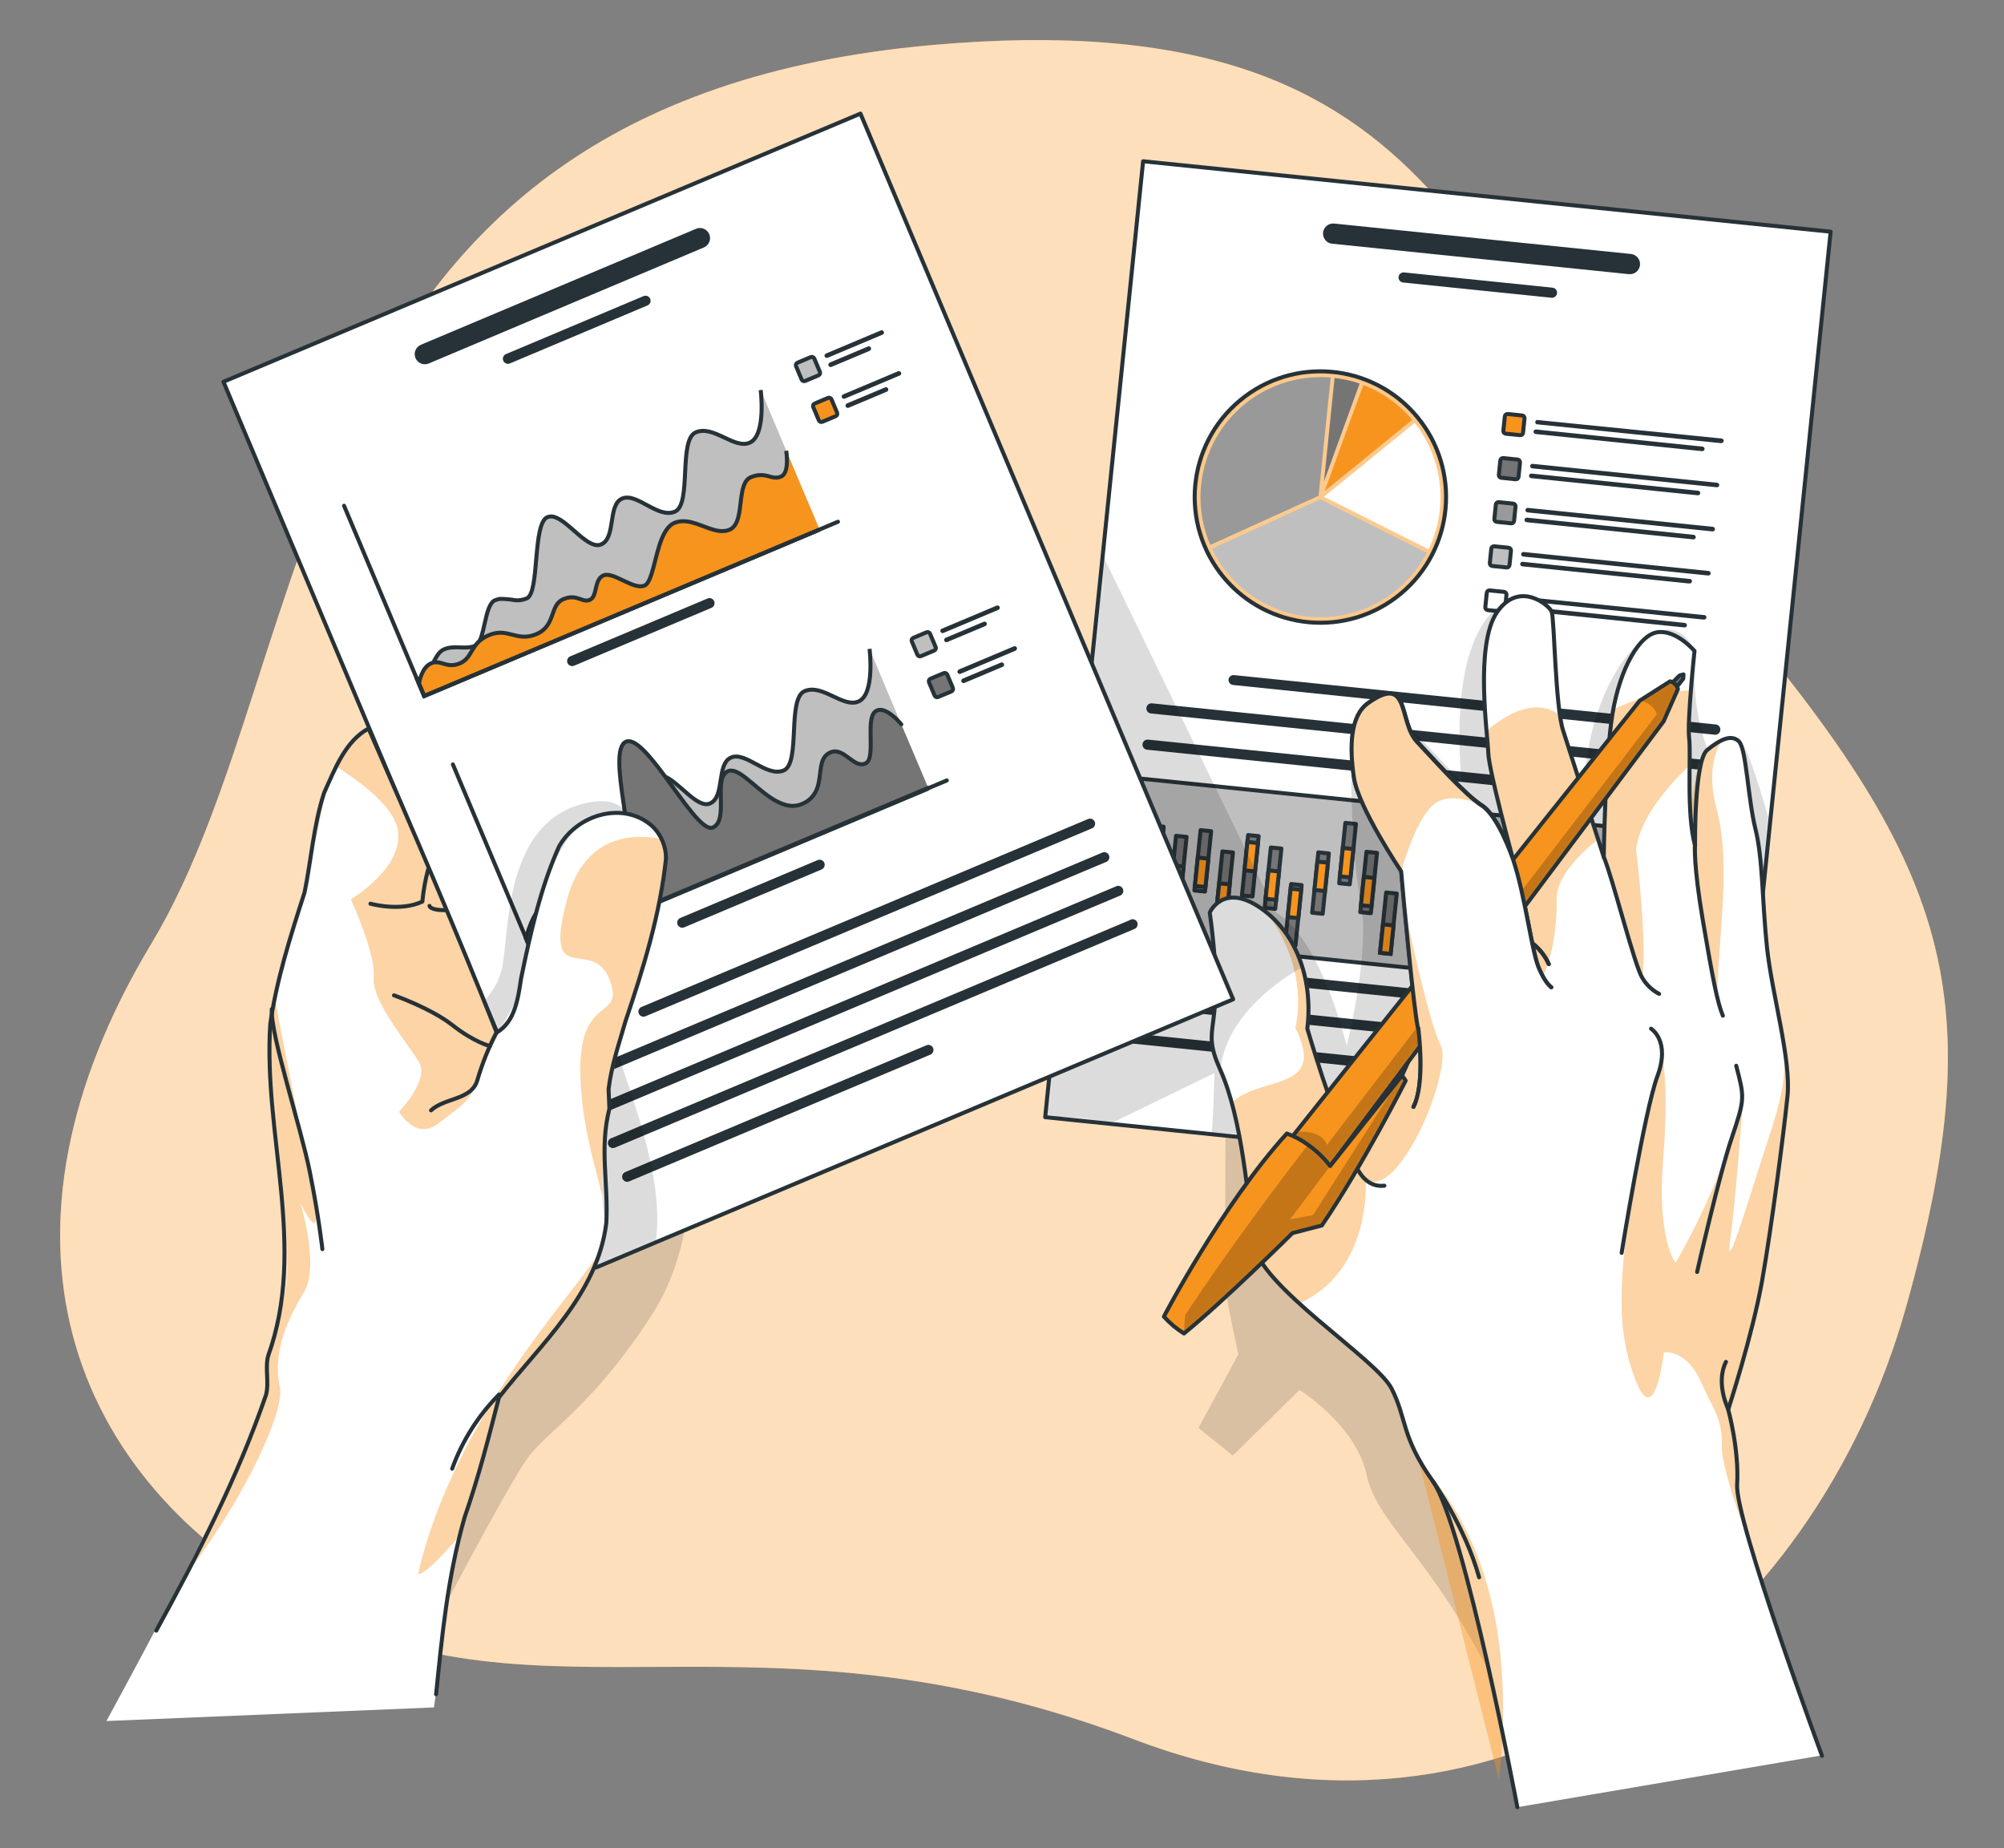 <svg width="500" height="461" viewBox="0 0 500 461" fill="none" xmlns="http://www.w3.org/2000/svg">
<rect x="0" y="0" width="500" height="461" fill="#808080" stroke="none"/>
<path d="M232.59 11.231C365.366 -0.547 365.634 74.332 425.469 144.147C485.304 213.961 498.121 245.603 475.56 326.082C452.998 406.562 376.984 469.641 282.938 433.898C188.892 398.156 135.021 432.474 75.7 400.704C16.379 368.935 -5.679 307.633 37.784 235.366C81.247 163.099 68.826 25.815 232.59 11.231Z" fill="#F7941E"/>
<path opacity="0.7" d="M232.59 11.231C365.366 -0.547 365.634 74.332 425.469 144.147C485.304 213.961 498.121 245.603 475.56 326.082C452.998 406.562 376.984 469.641 282.938 433.898C188.892 398.156 135.021 432.474 75.7 400.704C16.379 368.935 -5.679 307.633 37.784 235.366C81.247 163.099 68.826 25.815 232.59 11.231Z" fill="white"/>
<path opacity="0.2" d="M305.745 277.779C305.745 277.779 305.66 318.726 305.745 321.114C305.831 323.501 308.958 337.882 308.958 337.882L299.01 356.214L307.576 363.109L324.227 346.748C324.227 346.748 338.404 355.496 340.995 368.024C343.587 380.552 359.017 389.675 375.025 424.368C391.033 459.062 409.289 346.748 409.289 346.748L359.895 284.557L305.745 277.779Z" fill="black" fill-opacity="0.7"/>
<path d="M456.746 57.799L441.616 205.438L432.311 296.261L302.276 282.941L276.974 280.349L260.773 278.69L275.132 138.525L285.208 40.228L456.746 57.799Z" fill="white"/>
<mask id="mask0_365_2545" style="mask-type:luminance" maskUnits="userSpaceOnUse" x="260" y="40" width="197" height="257">
<path d="M456.746 57.799L441.616 205.438L432.311 296.261L302.276 282.941L276.974 280.349L260.773 278.69L275.132 138.525L285.208 40.228L456.746 57.799Z" fill="white"/>
</mask>
<g mask="url(#mask0_365_2545)">
<path d="M406.923 63.357L332.879 55.765C332.548 55.731 332.214 55.763 331.896 55.858C331.578 55.953 331.282 56.11 331.024 56.32C330.767 56.53 330.553 56.788 330.395 57.081C330.238 57.373 330.139 57.694 330.105 58.024C330.072 58.355 330.103 58.688 330.199 59.007C330.294 59.325 330.451 59.621 330.661 59.879C330.87 60.136 331.129 60.35 331.421 60.508C331.714 60.665 332.034 60.764 332.365 60.797L406.409 68.389C407.076 68.457 407.743 68.258 408.263 67.834C408.784 67.41 409.114 66.797 409.182 66.13C409.25 65.463 409.051 64.795 408.627 64.275C408.203 63.755 407.59 63.425 406.923 63.357Z" fill="#263238"/>
<path d="M387.349 71.762L350.332 67.961C349.998 67.928 349.663 68.029 349.402 68.242C349.142 68.454 348.976 68.761 348.94 69.096C348.924 69.261 348.941 69.428 348.989 69.587C349.037 69.746 349.116 69.894 349.222 70.022C349.327 70.15 349.457 70.256 349.603 70.335C349.75 70.413 349.91 70.461 350.075 70.477L387.092 74.278C387.427 74.311 387.761 74.211 388.022 73.998C388.283 73.785 388.449 73.478 388.484 73.144C388.502 72.978 388.486 72.811 388.439 72.651C388.391 72.492 388.312 72.343 388.206 72.215C388.101 72.086 387.97 71.98 387.823 71.902C387.676 71.825 387.515 71.777 387.349 71.762Z" fill="#263238"/>
<path d="M428.092 180.724L307.908 168.41C307.583 168.374 307.255 168.465 306.996 168.664C306.736 168.864 306.564 169.157 306.516 169.481C306.483 169.816 306.584 170.15 306.797 170.411C307.009 170.672 307.317 170.838 307.651 170.873L427.835 183.283C428 183.3 428.167 183.283 428.326 183.235C428.485 183.187 428.633 183.108 428.761 183.002C428.889 182.897 428.995 182.767 429.074 182.621C429.152 182.474 429.2 182.314 429.216 182.148C429.24 181.98 429.23 181.809 429.186 181.646C429.141 181.482 429.064 181.329 428.959 181.195C428.854 181.062 428.723 180.952 428.574 180.871C428.425 180.79 428.261 180.74 428.092 180.724Z" fill="#263238"/>
<path d="M427.204 189.772L287.414 175.456C287.249 175.438 287.082 175.454 286.924 175.501C286.765 175.548 286.617 175.626 286.488 175.73C286.36 175.835 286.254 175.964 286.175 176.11C286.097 176.256 286.048 176.416 286.032 176.581C285.996 176.906 286.087 177.233 286.286 177.493C286.486 177.753 286.779 177.925 287.103 177.973L426.85 192.289C427.015 192.306 427.182 192.29 427.341 192.242C427.501 192.195 427.649 192.116 427.777 192.011C427.906 191.906 428.013 191.777 428.092 191.631C428.171 191.485 428.22 191.324 428.237 191.159C428.254 190.994 428.238 190.827 428.19 190.668C428.143 190.509 428.064 190.361 427.959 190.232C427.854 190.103 427.725 189.996 427.579 189.917C427.433 189.839 427.272 189.789 427.107 189.772H427.204Z" fill="#263238"/>
<path d="M387.103 194.816L286.45 184.504C286.116 184.469 285.782 184.567 285.521 184.778C285.26 184.989 285.094 185.295 285.058 185.628C285.023 185.962 285.121 186.296 285.332 186.557C285.543 186.818 285.849 186.985 286.182 187.021L386.835 197.332C387.001 197.348 387.167 197.332 387.326 197.284C387.485 197.235 387.633 197.156 387.761 197.051C387.89 196.945 387.996 196.816 388.074 196.669C388.152 196.523 388.201 196.362 388.217 196.197C388.234 196.033 388.22 195.867 388.173 195.709C388.127 195.551 388.05 195.404 387.947 195.275C387.843 195.147 387.715 195.04 387.571 194.961C387.426 194.883 387.267 194.833 387.103 194.816Z" fill="#263238"/>
<path d="M284.907 194.262L280.819 234.164L421.702 248.599L425.79 208.696L284.907 194.262Z" fill="#BFBFBF" stroke="#263238" stroke-miterlimit="10"/>
<path d="M349.512 148.089C362.82 137.001 364.62 117.225 353.532 103.917C342.444 90.61 322.668 88.81 309.361 99.897C296.053 110.985 294.253 130.761 305.341 144.069C316.428 157.377 336.204 159.176 349.512 148.089Z" fill="#F7941E"/>
<mask id="mask1_365_2545" style="mask-type:luminance" maskUnits="userSpaceOnUse" x="298" y="92" width="63" height="64">
<path d="M349.512 148.089C362.82 137.001 364.62 117.225 353.532 103.917C342.444 90.61 322.668 88.81 309.361 99.897C296.053 110.985 294.253 130.761 305.341 144.069C316.428 157.377 336.204 159.176 349.512 148.089Z" fill="white"/>
</mask>
<g mask="url(#mask1_365_2545)">
<path opacity="0.5" d="M349.512 148.089C362.82 137.001 364.62 117.225 353.532 103.917C342.444 90.61 322.668 88.81 309.361 99.897C296.053 110.985 294.253 130.761 305.341 144.069C316.428 157.377 336.204 159.176 349.512 148.089Z" fill="white"/>
</g>
<path d="M349.512 148.089C362.82 137.001 364.62 117.225 353.532 103.917C342.444 90.61 322.668 88.81 309.361 99.897C296.053 110.985 294.253 130.761 305.341 144.069C316.428 157.377 336.204 159.176 349.512 148.089Z" stroke="#263238" stroke-miterlimit="10"/>
<path d="M330.341 123.92L356.425 137.037C358.859 131.983 359.826 126.347 359.217 120.771C358.607 115.194 356.445 109.901 352.977 105.492L330.341 123.92Z" fill="white"/>
<path d="M330.512 122.506L352.356 104.731C349.095 100.845 344.897 97.853 340.16 96.037L336.188 106.851L330.512 122.506Z" fill="#F7941E"/>
<path d="M332.975 94.281L330.341 120.108L339.228 95.683C337.201 94.992 335.104 94.522 332.975 94.281Z" fill="#757575"/>
<path d="M328.981 123.684L332.011 94.174C326.849 93.74 321.661 94.652 316.956 96.82C312.25 98.988 308.187 102.338 305.162 106.544C302.137 110.75 300.253 115.668 299.695 120.819C299.137 125.97 299.922 131.177 301.976 135.934L328.981 123.684Z" fill="#999999"/>
<path d="M326.39 153.816C332.345 154.422 338.345 153.231 343.618 150.397C348.891 147.563 353.195 143.216 355.975 137.915L329.431 124.562L302.372 136.855C304.582 141.507 307.952 145.511 312.159 148.482C316.366 151.452 321.267 153.289 326.39 153.816Z" fill="#BFBFBF"/>
<path d="M379.765 103.644L376.196 103.278C375.826 103.241 375.495 103.51 375.457 103.881L375.091 107.449C375.053 107.82 375.323 108.151 375.693 108.189L379.262 108.555C379.632 108.593 379.964 108.323 380.002 107.952L380.367 104.384C380.405 104.013 380.136 103.682 379.765 103.644Z" fill="#F7941E" stroke="#263238" stroke-miterlimit="10"/>
<path d="M429.484 110.556L383.377 105.834C383.268 105.784 383.178 105.702 383.119 105.598C383.061 105.494 383.036 105.375 383.049 105.256C383.062 105.138 383.112 105.026 383.192 104.938C383.272 104.849 383.378 104.788 383.494 104.763L429.602 109.4C429.741 109.427 429.865 109.506 429.949 109.62C430.033 109.734 430.072 109.875 430.057 110.016C430.042 110.157 429.975 110.287 429.869 110.381C429.763 110.475 429.626 110.526 429.484 110.524V110.556Z" fill="#263238"/>
<path d="M424.719 112.548L383.13 108.265C382.981 108.249 382.845 108.174 382.751 108.058C382.656 107.942 382.612 107.793 382.627 107.644C382.634 107.57 382.655 107.498 382.69 107.432C382.725 107.366 382.773 107.308 382.831 107.261C382.889 107.214 382.956 107.179 383.027 107.159C383.099 107.138 383.174 107.132 383.248 107.141L424.837 111.424C424.976 111.451 425.1 111.529 425.184 111.643C425.268 111.757 425.307 111.899 425.292 112.04C425.277 112.181 425.21 112.311 425.104 112.405C424.998 112.499 424.861 112.55 424.719 112.548Z" fill="#263238"/>
<path d="M378.639 114.64L375.071 114.275C374.7 114.237 374.369 114.507 374.331 114.877L373.966 118.446C373.928 118.816 374.197 119.147 374.568 119.185L378.136 119.551C378.507 119.589 378.838 119.319 378.876 118.949L379.242 115.38C379.28 115.01 379.01 114.678 378.639 114.64Z" fill="#757575" stroke="#263238" stroke-linecap="round" stroke-linejoin="round"/>
<path d="M428.36 121.553L382.231 116.831C382.092 116.804 381.968 116.725 381.884 116.611C381.8 116.497 381.761 116.356 381.776 116.215C381.791 116.074 381.858 115.944 381.964 115.85C382.07 115.756 382.207 115.705 382.349 115.707L428.445 120.429C428.595 120.445 428.733 120.519 428.829 120.635C428.925 120.751 428.971 120.9 428.959 121.05C428.943 121.195 428.872 121.328 428.76 121.422C428.649 121.515 428.505 121.562 428.36 121.553Z" fill="#263238"/>
<path d="M423.584 123.556L382.006 119.273C381.855 119.258 381.717 119.185 381.62 119.068C381.524 118.952 381.478 118.802 381.492 118.651C381.506 118.501 381.58 118.362 381.696 118.266C381.813 118.17 381.963 118.123 382.113 118.138L423.702 122.421C423.777 122.428 423.849 122.451 423.915 122.486C423.981 122.522 424.039 122.57 424.086 122.628C424.133 122.687 424.169 122.754 424.19 122.825C424.211 122.897 424.218 122.973 424.211 123.047C424.203 123.122 424.181 123.194 424.145 123.26C424.109 123.326 424.061 123.384 424.003 123.431C423.945 123.478 423.878 123.514 423.806 123.535C423.734 123.556 423.659 123.563 423.584 123.556Z" fill="#263238"/>
<path d="M377.524 125.637L373.956 125.271C373.585 125.233 373.254 125.503 373.216 125.873L372.85 129.442C372.812 129.813 373.082 130.144 373.453 130.182L377.021 130.547C377.392 130.585 377.723 130.316 377.761 129.945L378.126 126.377C378.164 126.006 377.895 125.675 377.524 125.637Z" fill="#999999" stroke="#263238" stroke-linecap="round" stroke-linejoin="round"/>
<path d="M427.204 132.561L381.16 127.828C381.081 127.827 381.004 127.809 380.932 127.776C380.86 127.744 380.796 127.696 380.744 127.637C380.692 127.578 380.652 127.509 380.628 127.434C380.604 127.359 380.596 127.28 380.604 127.201C380.612 127.123 380.637 127.047 380.676 126.979C380.715 126.91 380.768 126.851 380.831 126.804C380.895 126.757 380.967 126.724 381.044 126.707C381.121 126.69 381.201 126.689 381.278 126.704L427.375 131.426C427.449 131.434 427.522 131.456 427.588 131.492C427.653 131.527 427.712 131.576 427.759 131.634C427.806 131.692 427.841 131.759 427.863 131.831C427.884 131.902 427.891 131.978 427.884 132.052C427.876 132.127 427.853 132.199 427.818 132.265C427.782 132.331 427.734 132.389 427.676 132.436C427.617 132.484 427.551 132.519 427.479 132.54C427.407 132.562 427.332 132.569 427.257 132.561H427.204Z" fill="#263238"/>
<path d="M422.46 134.553L380.871 130.269C380.722 130.253 380.586 130.179 380.491 130.063C380.397 129.946 380.353 129.797 380.368 129.648C380.384 129.499 380.458 129.361 380.574 129.265C380.69 129.169 380.839 129.122 380.989 129.134L422.578 133.418C422.728 133.433 422.866 133.508 422.962 133.625C423.057 133.743 423.102 133.893 423.086 134.044C423.071 134.194 422.996 134.333 422.878 134.428C422.761 134.523 422.61 134.568 422.46 134.553Z" fill="#263238"/>
<path d="M376.387 136.643L372.819 136.277C372.448 136.239 372.117 136.509 372.079 136.879L371.713 140.448C371.675 140.818 371.945 141.15 372.315 141.188L375.884 141.553C376.254 141.591 376.586 141.321 376.624 140.951L376.989 137.382C377.027 137.012 376.758 136.681 376.387 136.643Z" fill="#BFBFBF" stroke="#263238" stroke-miterlimit="10"/>
<path d="M426.133 143.558L380.036 138.836C379.961 138.829 379.889 138.807 379.822 138.773C379.756 138.738 379.697 138.69 379.649 138.632C379.602 138.574 379.566 138.508 379.544 138.436C379.522 138.364 379.514 138.289 379.522 138.215C379.538 138.065 379.612 137.927 379.728 137.832C379.844 137.736 379.993 137.689 380.143 137.701L426.25 142.433C426.329 142.435 426.407 142.452 426.479 142.485C426.55 142.518 426.614 142.565 426.667 142.624C426.719 142.683 426.758 142.752 426.782 142.827C426.806 142.902 426.815 142.982 426.807 143.06C426.798 143.138 426.774 143.214 426.735 143.283C426.696 143.351 426.643 143.411 426.579 143.457C426.516 143.504 426.443 143.537 426.367 143.555C426.29 143.572 426.21 143.573 426.133 143.558Z" fill="#263238"/>
<path d="M421.335 145.549L379.746 141.266C379.607 141.239 379.484 141.161 379.399 141.047C379.315 140.933 379.277 140.791 379.291 140.65C379.306 140.509 379.373 140.379 379.479 140.285C379.585 140.191 379.723 140.14 379.864 140.142L421.453 144.425C421.541 144.406 421.632 144.409 421.719 144.432C421.806 144.455 421.886 144.499 421.952 144.559C422.019 144.619 422.07 144.694 422.102 144.778C422.134 144.862 422.146 144.953 422.136 145.042C422.126 145.131 422.095 145.217 422.046 145.292C421.996 145.367 421.93 145.429 421.852 145.474C421.774 145.518 421.686 145.543 421.596 145.547C421.506 145.551 421.417 145.533 421.335 145.496V145.549Z" fill="#263238"/>
<path d="M375.261 147.649L371.693 147.284C371.322 147.246 370.991 147.516 370.953 147.886L370.587 151.455C370.549 151.825 370.819 152.156 371.19 152.194L374.758 152.56C375.129 152.598 375.46 152.328 375.498 151.958L375.864 148.389C375.902 148.019 375.632 147.687 375.261 147.649Z" fill="white" stroke="#263238" stroke-linecap="round" stroke-linejoin="round"/>
<path d="M424.976 154.555L378.869 149.832C378.76 149.783 378.67 149.7 378.612 149.596C378.553 149.493 378.528 149.373 378.541 149.255C378.554 149.136 378.604 149.025 378.684 148.936C378.764 148.848 378.87 148.787 378.987 148.762L425.062 153.43C425.15 153.411 425.241 153.414 425.328 153.437C425.415 153.46 425.495 153.504 425.561 153.564C425.628 153.624 425.679 153.7 425.711 153.784C425.743 153.868 425.755 153.958 425.745 154.047C425.735 154.137 425.704 154.222 425.655 154.297C425.605 154.372 425.539 154.435 425.461 154.479C425.382 154.523 425.295 154.548 425.205 154.552C425.115 154.556 425.026 154.539 424.944 154.501L424.976 154.555Z" fill="#263238"/>
<path d="M420.211 156.514L378.622 152.231C378.544 152.23 378.466 152.212 378.394 152.18C378.323 152.147 378.259 152.099 378.206 152.04C378.154 151.981 378.115 151.912 378.09 151.837C378.066 151.762 378.058 151.683 378.066 151.605C378.075 151.526 378.099 151.45 378.138 151.382C378.177 151.314 378.23 151.254 378.294 151.207C378.357 151.16 378.429 151.127 378.506 151.11C378.583 151.093 378.663 151.092 378.74 151.107L420.318 155.39C420.398 155.39 420.476 155.406 420.549 155.438C420.621 155.469 420.687 155.516 420.74 155.575C420.793 155.633 420.834 155.702 420.859 155.778C420.884 155.853 420.893 155.932 420.886 156.011C420.878 156.09 420.854 156.167 420.816 156.236C420.777 156.305 420.724 156.365 420.66 156.412C420.597 156.46 420.524 156.493 420.447 156.511C420.369 156.528 420.289 156.53 420.211 156.514Z" fill="#263238"/>
<path d="M404.461 235.146L407.092 235.415L408.634 220.364L406.003 220.094L404.461 235.146Z" fill="#757575" stroke="#263238" stroke-linecap="round" stroke-linejoin="round"/>
<path d="M404.7 232.869L407.331 233.139L408.057 226.055L405.426 225.786L404.7 232.869Z" fill="#F7941E" stroke="#263238" stroke-miterlimit="10"/>
<path d="M410.786 231.947L413.417 232.217L414.959 217.166L412.328 216.896L410.786 231.947Z" fill="#757575" stroke="#263238" stroke-linecap="round" stroke-linejoin="round"/>
<path d="M411.908 220.873L411.182 227.956L413.813 228.226L414.539 221.142L411.908 220.873Z" fill="#F7941E" stroke="#263238" stroke-miterlimit="10"/>
<path d="M416.408 235.428L419.039 235.698L420.581 220.647L417.95 220.377L416.408 235.428Z" fill="#757575" stroke="#263238" stroke-linecap="round" stroke-linejoin="round"/>
<path d="M416.987 229.78L419.618 230.05L420.344 222.966L417.713 222.696L416.987 229.78Z" fill="#F7941E" stroke="#263238" stroke-miterlimit="10"/>
<path d="M398.841 231.567L401.472 231.836L403.015 216.785L400.383 216.516L398.841 231.567Z" fill="#757575" stroke="#263238" stroke-linecap="round" stroke-linejoin="round"/>
<path d="M399.081 229.28L401.712 229.549L402.438 222.466L399.807 222.196L399.081 229.28Z" fill="#F7941E" stroke="#263238" stroke-miterlimit="10"/>
<path d="M392.465 235.396L395.096 235.666L396.638 220.614L394.007 220.345L392.465 235.396Z" fill="#757575" stroke="#263238" stroke-linecap="round" stroke-linejoin="round"/>
<path d="M392.633 233.707L395.264 233.977L395.99 226.893L393.359 226.624L392.633 233.707Z" fill="#F7941E" stroke="#263238" stroke-miterlimit="10"/>
<path d="M386.945 230.903L389.576 231.173L391.118 216.121L388.487 215.852L386.945 230.903Z" fill="#757575" stroke="#263238" stroke-linecap="round" stroke-linejoin="round"/>
<path d="M386.993 230.357L389.624 230.626L390.35 223.543L387.719 223.273L386.993 230.357Z" fill="#F7941E" stroke="#263238" stroke-miterlimit="10"/>
<path d="M380.199 238.17L382.83 238.439L384.372 223.388L381.741 223.119L380.199 238.17Z" fill="#757575" stroke="#263238" stroke-linecap="round" stroke-linejoin="round"/>
<path d="M380.245 237.612L382.876 237.881L383.602 230.798L380.971 230.528L380.245 237.612Z" fill="#F7941E" stroke="#263238" stroke-miterlimit="10"/>
<path d="M375.247 228.074L377.878 228.344L379.42 213.293L376.789 213.023L375.247 228.074Z" fill="#757575" stroke="#263238" stroke-linecap="round" stroke-linejoin="round"/>
<path d="M375.486 225.81L378.117 226.08L378.843 218.996L376.212 218.726L375.486 225.81Z" fill="#F7941E" stroke="#263238" stroke-miterlimit="10"/>
<path d="M369.4 226.606L372.031 226.875L373.574 211.824L370.943 211.554L369.4 226.606Z" fill="#757575" stroke="#263238" stroke-linecap="round" stroke-linejoin="round"/>
<path d="M370.002 220.915L372.633 221.184L373.359 214.1L370.728 213.831L370.002 220.915Z" fill="#F7941E" stroke="#263238" stroke-miterlimit="10"/>
<path d="M362.523 235.428L365.154 235.698L366.696 220.646L364.065 220.377L362.523 235.428Z" fill="#757575" stroke="#263238" stroke-linecap="round" stroke-linejoin="round"/>
<path d="M363.164 229.193L365.795 229.463L366.521 222.379L363.89 222.11L363.164 229.193Z" fill="#F7941E" stroke="#263238" stroke-miterlimit="10"/>
<path d="M357.274 228.205L359.905 228.475L361.447 213.423L358.816 213.154L357.274 228.205Z" fill="#757575" stroke="#263238" stroke-linecap="round" stroke-linejoin="round"/>
<path d="M357.563 225.374L360.194 225.644L360.919 218.56L358.288 218.291L357.563 225.374Z" fill="#F7941E" stroke="#263238" stroke-miterlimit="10"/>
<path d="M350.93 231.544L353.561 231.814L355.103 216.763L352.472 216.493L350.93 231.544Z" fill="#757575" stroke="#263238" stroke-linecap="round" stroke-linejoin="round"/>
<path d="M351.18 229.259L353.811 229.528L354.536 222.444L351.905 222.175L351.18 229.259Z" fill="#F7941E" stroke="#263238" stroke-miterlimit="10"/>
<path d="M344.315 237.69L346.946 237.96L348.488 222.909L345.857 222.639L344.315 237.69Z" fill="#757575" stroke="#263238" stroke-linecap="round" stroke-linejoin="round"/>
<path d="M344.335 237.678L346.966 237.948L347.692 230.864L345.061 230.594L344.335 237.678Z" fill="#F7941E" stroke="#263238" stroke-miterlimit="10"/>
<path d="M339.39 227.542L342.021 227.812L343.564 212.76L340.933 212.491L339.39 227.542Z" fill="#757575" stroke="#263238" stroke-linecap="round" stroke-linejoin="round"/>
<path d="M339.549 225.831L342.18 226.101L342.906 219.017L340.275 218.747L339.549 225.831Z" fill="#F7941E" stroke="#263238" stroke-miterlimit="10"/>
<path d="M334.13 220.33L336.761 220.599L338.303 205.548L335.672 205.279L334.13 220.33Z" fill="#757575" stroke="#263238" stroke-linecap="round" stroke-linejoin="round"/>
<path d="M334.309 218.62L336.94 218.889L337.666 211.806L335.035 211.536L334.309 218.62Z" fill="#F7941E" stroke="#263238" stroke-miterlimit="10"/>
<path d="M327.382 227.683L330.013 227.952L331.555 212.901L328.924 212.631L327.382 227.683Z" fill="#757575" stroke="#263238" stroke-linecap="round" stroke-linejoin="round"/>
<path d="M327.962 222.013L330.593 222.282L331.319 215.199L328.688 214.929L327.962 222.013Z" fill="#F7941E" stroke="#263238" stroke-miterlimit="10"/>
<path d="M320.592 235.58L323.223 235.85L324.765 220.799L322.134 220.529L320.592 235.58Z" fill="#757575" stroke="#263238" stroke-linecap="round" stroke-linejoin="round"/>
<path d="M321.293 228.769L323.924 229.038L324.65 221.955L322.019 221.685L321.293 228.769Z" fill="#F7941E" stroke="#263238" stroke-miterlimit="10"/>
<path d="M315.536 226.465L318.167 226.734L319.709 211.683L317.078 211.413L315.536 226.465Z" fill="#757575" stroke="#263238" stroke-linecap="round" stroke-linejoin="round"/>
<path d="M315.764 224.211L318.396 224.48L319.121 217.397L316.49 217.127L315.764 224.211Z" fill="#F7941E" stroke="#263238" stroke-miterlimit="10"/>
<path d="M309.867 223.365L312.498 223.634L314.04 208.583L311.409 208.313L309.867 223.365Z" fill="#757575" stroke="#263238" stroke-linecap="round" stroke-linejoin="round"/>
<path d="M310.508 217.118L313.139 217.388L313.864 210.304L311.233 210.035L310.508 217.118Z" fill="#F7941E" stroke="#263238" stroke-miterlimit="10"/>
<path d="M303.451 227.444L306.082 227.713L307.624 212.662L304.993 212.393L303.451 227.444Z" fill="#757575" stroke="#263238" stroke-linecap="round" stroke-linejoin="round"/>
<path d="M303.46 227.43L306.091 227.7L306.817 220.616L304.186 220.347L303.46 227.43Z" fill="#F7941E" stroke="#263238" stroke-miterlimit="10"/>
<path d="M298.011 222.135L300.642 222.404L302.184 207.353L299.553 207.083L298.011 222.135Z" fill="#757575" stroke="#263238" stroke-linecap="round" stroke-linejoin="round"/>
<path d="M298.129 221.013L300.76 221.282L301.486 214.199L298.855 213.929L298.129 221.013Z" fill="#F7941E" stroke="#263238" stroke-miterlimit="10"/>
<path d="M291.881 223.56L294.512 223.83L296.054 208.778L293.423 208.509L291.881 223.56Z" fill="#757575" stroke="#263238" stroke-linecap="round" stroke-linejoin="round"/>
<path d="M291.94 222.992L294.571 223.262L295.296 216.178L292.665 215.909L291.94 222.992Z" fill="#F7941E" stroke="#263238" stroke-miterlimit="10"/>
<path d="M286.153 221.015L288.784 221.284L290.326 206.233L287.695 205.963L286.153 221.015Z" fill="#757575" stroke="#263238" stroke-linecap="round" stroke-linejoin="round"/>
<path d="M286.913 213.648L289.544 213.918L290.27 206.834L287.639 206.565L286.913 213.648Z" fill="#F7941E" stroke="#263238" stroke-miterlimit="10"/>
<path d="M420.618 253.612L300.445 241.288C300.11 241.255 299.776 241.356 299.515 241.568C299.254 241.781 299.088 242.088 299.053 242.423C299.035 242.587 299.05 242.754 299.097 242.913C299.144 243.071 299.223 243.219 299.327 243.348C299.432 243.476 299.561 243.583 299.707 243.661C299.853 243.739 300.013 243.788 300.177 243.804L420.361 256.096C420.696 256.129 421.031 256.029 421.291 255.816C421.552 255.603 421.718 255.296 421.753 254.961C421.777 254.633 421.672 254.308 421.46 254.056C421.248 253.804 420.946 253.645 420.618 253.612Z" fill="#263238"/>
<path d="M419.708 262.66L279.95 248.333C279.616 248.3 279.281 248.401 279.02 248.614C278.76 248.826 278.594 249.134 278.558 249.468C278.541 249.634 278.556 249.801 278.604 249.961C278.651 250.12 278.73 250.268 278.836 250.397C278.942 250.526 279.072 250.632 279.219 250.71C279.366 250.787 279.528 250.835 279.693 250.85L419.44 265.177C419.773 265.207 420.105 265.104 420.363 264.892C420.622 264.68 420.786 264.374 420.822 264.042C420.839 263.878 420.825 263.712 420.778 263.554C420.732 263.396 420.655 263.248 420.552 263.12C420.448 262.991 420.32 262.885 420.176 262.806C420.031 262.727 419.872 262.678 419.708 262.66Z" fill="#263238"/>
<path d="M360.066 265.733L279.019 257.424C278.684 257.391 278.349 257.492 278.089 257.705C277.828 257.917 277.662 258.224 277.627 258.559C277.61 258.724 277.627 258.891 277.675 259.05C277.723 259.209 277.802 259.357 277.908 259.485C278.013 259.613 278.143 259.72 278.289 259.798C278.436 259.876 278.596 259.924 278.762 259.94L359.809 268.25C359.974 268.267 360.141 268.251 360.3 268.203C360.459 268.155 360.607 268.077 360.736 267.972C360.865 267.867 360.972 267.738 361.05 267.592C361.129 267.445 361.179 267.285 361.195 267.12C361.212 266.955 361.196 266.788 361.149 266.629C361.101 266.47 361.023 266.321 360.918 266.193C360.813 266.064 360.684 265.957 360.537 265.878C360.391 265.799 360.231 265.75 360.066 265.733Z" fill="#263238"/>
<path opacity="0.2" d="M433.874 184.879C429.73 184.547 428.296 191.154 428.296 191.154C428.296 191.154 421.742 182.587 422.781 162.371C422.781 162.371 419.569 153.419 411.003 158.827C402.436 164.234 393.538 183.283 395.658 204.056L379.018 148.708C373.258 149.929 361.554 157.67 364.638 195.051L346.435 175.777C346.435 175.777 341.509 174.192 338.725 178.551C335.941 182.909 337.269 214.122 339.571 225.793C341.873 237.465 336.005 260.915 336.005 260.915C336.005 260.915 329.731 234.359 318.38 227.635L275.153 138.525L260.773 278.689L276.974 280.349L302.993 267.682C302.843 273.539 302.704 278.925 302.276 282.94L432.311 296.261L441.616 205.438C438.457 194.12 435.438 184.997 433.874 184.879Z" fill="black" fill-opacity="0.7"/>
</g>
<path d="M456.746 57.799L441.616 205.438L432.311 296.261L302.276 282.941L276.974 280.349L260.773 278.69L275.132 138.525L285.208 40.228L456.746 57.799Z" stroke="#263238" stroke-linecap="round" stroke-linejoin="round"/>
<path d="M454.605 437.882L378.579 450.817C378.579 450.817 365.345 380.52 357.453 369.438C349.561 358.355 351.028 353.804 347.174 346.341C344.861 341.833 333.254 333.428 324.163 325.129C323.37 324.412 322.599 323.694 321.86 322.988C321.539 322.698 321.239 322.388 320.94 322.099C319.73 320.9 318.605 319.732 317.609 318.587C317.245 318.18 316.888 317.773 316.539 317.366C314.851 315.486 313.594 313.261 312.855 310.845C312.823 310.737 312.801 310.626 312.791 310.513C312.76 310.383 312.739 310.25 312.727 310.117C312.523 308.457 312.309 306.562 312.095 304.506C312.095 304.099 312.009 303.671 311.956 303.242L311.892 302.728C311.71 301.015 311.506 299.195 311.271 297.321C311.035 295.447 310.778 293.327 310.478 291.282C310.382 290.575 310.285 289.868 310.168 289.14C310.05 288.348 309.921 287.556 309.793 286.753L309.418 284.686C309.418 284.568 309.365 284.461 309.354 284.365L308.904 281.988C308.875 281.901 308.857 281.811 308.851 281.72C308.701 281.024 308.561 280.339 308.401 279.643C308.069 278.09 307.694 276.569 307.33 275.092C306.593 272.311 305.644 269.59 304.492 266.954C299.01 254.715 306.141 259.137 301.848 227.646C301.848 227.646 305.006 220.343 314.012 226.179C314.708 226.633 315.379 227.122 316.025 227.646C317.85 229.122 319.461 230.844 320.811 232.764C322.642 235.378 324.038 238.271 324.944 241.33C326.416 246.293 326.832 251.509 326.165 256.642C326.165 256.642 332.932 279.835 336.498 285.114C340.064 290.393 354.808 260.069 353.855 256.535C353.521 254.95 353.267 253.349 353.095 251.738C353.031 251.213 352.967 250.667 352.892 250.068C352.817 249.468 352.752 248.868 352.688 248.237C352.688 247.937 352.613 247.616 352.57 247.305C352.57 247.177 352.57 247.048 352.57 246.93C352.442 245.72 352.292 244.435 352.153 243.108C352.153 242.733 352.078 242.38 352.035 242.037C351.971 241.405 351.906 240.752 351.842 240.11C351.836 240.003 351.836 239.895 351.842 239.788C351.842 239.424 351.757 239.049 351.724 238.718C351.639 237.968 351.564 237.208 351.489 236.447C351.414 235.687 351.36 235.141 351.296 234.488C351.168 233.257 351.05 232.025 350.932 230.837C350.846 229.948 350.761 229.07 350.686 228.213C350.686 228.02 350.686 227.828 350.632 227.646C350.182 222.934 349.829 219.079 349.701 217.409C349.701 217.409 338.993 201.54 337.922 194.066C336.851 186.592 336.916 178.722 341.402 175.52C352.024 167.961 348.898 180.146 353.673 185.157C358.449 190.169 365.719 198.467 369.853 201.048C373.665 203.468 377.07 212.826 377.552 214.24C377.005 212.184 371.555 191.967 371.437 187.899C371.298 183.615 368.022 160.958 373.579 152.831C379.136 144.703 386.546 151.01 387.231 152.616C387.917 154.223 388.12 176.174 390.08 182.277C392.039 188.38 400.241 213.833 400.241 213.833C400.241 213.833 400.584 189.076 402.383 177.994C404.182 166.911 409.043 158.249 413.754 157.756C418.466 157.264 422.824 162.457 422.824 162.457C422.824 162.457 420.961 180.125 421.496 184.204C422.032 188.284 420.725 203.018 422.963 210.974C422.963 210.974 422.706 189.869 425.983 187.17C429.259 184.472 432.075 183.176 433.917 185.029C435.759 186.881 436.155 199.345 438.029 206.862C439.903 214.379 439.667 224.594 440.899 236.319C442.13 248.044 446.981 264.32 446.017 273.625C445.053 282.93 442.087 306.005 439.699 319.55C437.312 333.096 431.219 351.674 431.219 351.674C431.219 351.674 433.992 361.578 433.457 370.412C432.921 379.246 454.605 437.882 454.605 437.882Z" fill="white"/>
<path opacity="0.4" d="M389.983 182.213C391.44 186.732 396.312 201.851 398.732 209.4C398.732 209.4 388.11 217.206 388.367 224.466C388.624 231.726 386.429 246.384 381.653 245.956C376.877 245.528 377.37 215.064 375.753 209.935C376.727 212.141 377.348 213.929 377.477 214.283C377.123 212.966 371.448 191.989 371.331 187.834C371.331 186.86 371.106 184.911 370.881 182.395C370.881 182.395 381.449 172.276 389.202 178.465C389.377 179.731 389.638 180.983 389.983 182.213Z" fill="#F7941E"/>
<path opacity="0.4" d="M421.561 190.908C416.614 195.598 409.15 203.885 408.208 211.884C408.208 211.884 410.96 234.22 409.782 244.007L400.145 213.801C400.145 213.801 400.488 189.044 402.287 177.962C402.287 177.662 402.394 177.352 402.447 177.052C408.462 173.991 415.101 172.353 421.85 172.265C421.436 176.202 421.296 180.163 421.432 184.119C421.594 186.378 421.637 188.644 421.561 190.908Z" fill="#F7941E"/>
<path opacity="0.4" d="M425.94 187.053C425.822 187.128 425.533 187.363 425.115 187.716C425.364 187.235 425.643 186.77 425.951 186.324L425.94 187.053Z" fill="#F7941E"/>
<path opacity="0.4" d="M428.456 248.804C428.456 248.804 422.096 224.947 422.032 205.738C421.978 198.628 422.803 192.149 425.105 187.77C425.353 187.288 425.632 186.824 425.94 186.378V187.063C427.092 186.07 428.365 185.228 429.731 184.558C427.942 187.342 425.886 192.792 428.264 201.69C432.001 215.514 428.745 232.464 428.456 248.804Z" fill="#F7941E"/>
<path opacity="0.4" d="M340.728 294.269C340.728 294.269 342.43 317.002 324.163 325.14C323.37 324.422 322.599 323.705 321.861 322.998C321.539 322.709 321.239 322.399 320.94 322.11C319.73 320.91 318.605 319.743 317.61 318.597C317.235 318.18 316.903 317.773 316.539 317.377C314.851 315.497 313.594 313.272 312.855 310.856C312.823 310.748 312.801 310.636 312.791 310.524C312.76 310.393 312.739 310.261 312.727 310.128C312.523 308.468 312.309 306.573 312.095 304.517C312.095 304.11 312.009 303.682 311.956 303.253L311.892 302.739C311.71 301.026 311.506 299.206 311.271 297.332C311.035 295.458 310.778 293.338 310.478 291.293C310.371 290.586 310.275 289.868 310.168 289.151C310.05 288.359 309.921 287.566 309.793 286.763L309.418 284.686C309.418 284.568 309.365 284.461 309.354 284.365L308.904 281.988C308.875 281.901 308.857 281.811 308.851 281.72C308.701 281.024 308.561 280.339 308.401 279.643C308.058 278.101 307.683 276.58 307.33 275.092C314.558 268.142 331.241 272.5 323.167 256.385C323.167 256.385 327.236 242.594 316.025 227.646C323.692 233.824 327.621 244.692 326.165 256.557C326.165 256.557 332.932 279.75 336.498 285.029C340.064 290.307 354.808 259.983 353.855 256.45C353.521 254.864 353.267 253.263 353.095 251.653C353.031 251.128 352.967 250.582 352.892 249.982C352.817 249.382 352.752 248.783 352.688 248.151C352.688 247.851 352.613 247.53 352.57 247.219C352.57 247.091 352.57 246.962 352.57 246.845C352.442 245.624 352.303 244.35 352.153 243.022C352.153 242.647 352.078 242.294 352.035 241.951C351.971 241.32 351.906 240.666 351.842 240.024C351.836 239.917 351.836 239.81 351.842 239.703C351.842 239.339 351.757 238.964 351.724 238.632C351.639 237.882 351.564 237.122 351.489 236.362C351.414 235.602 351.36 235.055 351.296 234.402C351.168 233.171 351.05 231.94 350.932 230.751C350.846 229.862 350.771 228.973 350.686 228.128C350.686 227.935 350.686 227.742 350.632 227.56C350.921 228.963 356.35 254.811 359.455 260.829C362.571 266.997 349.037 299.623 340.728 294.269Z" fill="#F7941E"/>
<path opacity="0.4" d="M439.657 319.401C437.269 332.957 431.176 351.524 431.176 351.524C431.176 351.524 433.949 361.429 433.414 370.262C433.264 372.64 434.742 378.647 436.947 386.142C436.305 384.493 429.452 366.804 429.591 360.636C429.73 354.158 427.889 352.37 424.237 344.414C420.586 336.458 415.125 337.336 415.125 337.336C415.125 337.336 412.984 357.178 408.015 344.136C403.047 331.093 402.072 315.921 414.633 263.238C414.633 263.238 416.528 269.845 414.943 289.472C413.358 309.1 418.048 315.043 418.048 315.043C425.098 302.757 430.699 289.695 434.742 276.12C434.742 276.12 433.114 299.024 431.669 309.453C430.223 319.882 436.819 297.364 441.423 283.455C445.706 270.402 445.91 265.433 444.261 256.139C445.482 262.682 446.402 268.988 445.931 273.496C445.01 282.759 442.044 305.855 439.657 319.401Z" fill="#F7941E"/>
<path opacity="0.4" d="M353.748 363.559C357.453 369.449 366.523 377.233 371.951 398.766C377.38 420.3 373.954 443.868 373.954 443.868L353.748 363.559Z" fill="#F7941E"/>
<path opacity="0.2" d="M324.955 241.287C324.955 241.287 305.992 250.924 304.492 266.986C299.01 254.747 306.141 259.169 301.848 227.678C301.848 227.678 305.006 220.375 314.012 226.211C314.708 226.665 315.379 227.155 316.025 227.678C317.85 229.154 319.461 230.876 320.811 232.796L324.955 241.287Z" fill="black" fill-opacity="0.7"/>
<path d="M378.579 450.817C378.579 450.817 365.345 380.52 357.453 369.438C349.561 358.355 351.028 353.804 347.174 346.341C343.319 338.878 314.054 320.718 312.759 310.106C311.463 299.495 309.975 279.193 304.492 266.943C299.01 254.693 306.141 259.126 301.837 227.635C301.837 227.635 305.049 220.332 314.012 226.168C322.974 232.004 327.75 243.675 326.176 256.599C326.176 256.599 332.943 279.771 336.519 285.061C340.096 290.35 354.808 260.015 353.855 256.471C352.902 252.927 350.075 222.784 349.636 217.281C349.636 217.281 338.929 201.401 337.858 193.927C336.787 186.453 336.851 178.583 341.338 175.392C351.96 167.832 348.833 180.018 353.609 185.029C358.385 190.04 365.655 198.328 369.778 200.919C373.9 203.51 377.498 214.336 377.498 214.336C377.498 214.336 371.448 192.128 371.33 187.834C371.212 183.54 367.914 160.894 373.472 152.777C379.029 144.661 386.45 150.946 387.135 152.552C387.82 154.158 388.024 176.109 389.994 182.213L400.134 213.768C400.134 213.768 400.487 189.012 402.34 177.93C404.192 166.847 409 158.184 413.712 157.692C418.423 157.199 422.781 162.393 422.781 162.393C422.781 162.393 420.918 180.06 421.443 184.14C421.967 188.22 420.682 202.943 422.92 210.909C422.92 210.909 422.663 189.804 425.94 187.106C429.216 184.408 432.033 183.112 433.874 184.965C435.716 186.817 436.112 199.281 437.986 206.798C439.86 214.315 439.624 224.53 440.856 236.255C442.087 247.98 446.938 264.255 445.974 273.55C445.01 282.844 442.044 305.941 439.646 319.497C437.247 333.053 431.187 351.62 431.187 351.62C431.187 351.62 433.949 361.525 433.414 370.359C432.878 379.193 454.594 438 454.594 438" stroke="#263238" stroke-linecap="round" stroke-linejoin="round"/>
<path d="M400.134 213.747C402.351 218.951 407.822 240.923 409.771 243.964C410.764 245.651 412.211 247.024 413.947 247.926" stroke="#263238" stroke-linecap="round" stroke-linejoin="round"/>
<path d="M422.92 210.856C422.92 210.856 422.449 215.364 424.88 229.712C427.31 244.061 428.499 250.175 429.859 253.376" stroke="#263238" stroke-linecap="round" stroke-linejoin="round"/>
<path d="M377.498 214.336C380.464 223.084 382.145 237.026 383.837 241.223C385.529 245.421 387.049 246.288 387.049 246.288" stroke="#263238" stroke-linecap="round" stroke-linejoin="round"/>
<path d="M382.306 235.302C384.092 236.659 385.507 238.445 386.418 240.495" stroke="#263238" stroke-linecap="round" stroke-linejoin="round"/>
<path d="M336.52 285.072C336.52 285.072 338.136 296.668 345.407 295.779" stroke="#263238" stroke-linecap="round" stroke-linejoin="round"/>
<path d="M353.855 256.482C353.855 256.482 355.74 270.273 352.656 276.12" stroke="#263238" stroke-linecap="round" stroke-linejoin="round"/>
<path d="M411.934 256.61C411.934 256.61 416.817 259.598 413.551 268.389C410.285 277.18 404.6 312.537 404.6 312.537" stroke="#263238" stroke-linecap="round" stroke-linejoin="round"/>
<path d="M433.189 265.862C435.234 273.786 435.416 273.989 432.118 283.722C428.82 293.456 423.434 317.302 423.434 317.302" stroke="#263238" stroke-linecap="round" stroke-linejoin="round"/>
<path d="M431.187 351.502C431.187 351.502 427.974 345.078 430.63 339.724" stroke="#263238" stroke-linecap="round" stroke-linejoin="round"/>
<path d="M357.453 369.448C357.453 369.448 365.527 380.788 369.039 393.477" stroke="#263238" stroke-linecap="round" stroke-linejoin="round"/>
<path d="M416.86 170.68L419.044 168.517L420.029 168.239L419.965 169.31L417.963 171.869L416.86 170.68Z" fill="#757575" stroke="#263238" stroke-linecap="round" stroke-linejoin="round"/>
<path d="M418.637 171.88L415.082 179.932L319.569 307.29L308.936 300.501L323.338 282.384L409.129 174.771L416.699 169.963C417.163 170.083 417.586 170.323 417.927 170.66C418.267 170.996 418.512 171.417 418.637 171.88Z" fill="#F7941E"/>
<mask id="mask2_365_2545" style="mask-type:luminance" maskUnits="userSpaceOnUse" x="308" y="169" width="111" height="139">
<path d="M418.637 171.88L415.082 179.932L319.569 307.29L308.936 300.501L323.338 282.384L409.129 174.771L416.699 169.963C417.163 170.083 417.586 170.323 417.927 170.66C418.267 170.996 418.512 171.417 418.637 171.88Z" fill="white"/>
</mask>
<g mask="url(#mask2_365_2545)">
<path opacity="0.3" d="M418.637 171.88L415.082 179.932L319.569 307.29L308.936 300.501L323.338 282.384C329.977 281.699 331.091 285.596 331.091 285.596L413.38 178.197C412.566 175.306 409.097 174.749 409.097 174.749L416.667 169.942C417.139 170.058 417.571 170.3 417.918 170.641C418.265 170.982 418.513 171.41 418.637 171.88Z" fill="black" fill-opacity="0.7"/>
</g>
<path d="M418.637 171.88L415.082 179.932L319.569 307.29L308.936 300.501L323.338 282.384L409.129 174.771L416.699 169.963C417.163 170.083 417.586 170.323 417.927 170.66C418.267 170.996 418.512 171.417 418.637 171.88Z" stroke="#263238" stroke-linecap="round" stroke-linejoin="round"/>
<path d="M350.718 269.577C350.718 269.577 340.01 290.736 329.795 305.705L322.471 307.601C322.471 307.601 305.66 324.305 295.402 332.646C293.539 331.489 291.852 330.072 290.39 328.438C290.39 328.438 304.953 300.469 321.068 282.769C322.956 283.439 324.735 284.385 326.347 285.575C328.438 287.058 330.3 288.84 331.872 290.864L349.829 268.271L350.718 269.577Z" fill="#F7941E"/>
<mask id="mask3_365_2545" style="mask-type:luminance" maskUnits="userSpaceOnUse" x="290" y="268" width="61" height="65">
<path d="M350.718 269.577C350.718 269.577 340.01 290.736 329.795 305.705L322.471 307.601C322.471 307.601 305.66 324.305 295.402 332.646C293.539 331.489 291.852 330.072 290.39 328.438C290.39 328.438 304.953 300.469 321.068 282.769C322.956 283.439 324.735 284.385 326.347 285.575C328.438 287.058 330.3 288.84 331.872 290.864L349.829 268.271L350.718 269.577Z" fill="white"/>
</mask>
<g mask="url(#mask3_365_2545)">
<path opacity="0.3" d="M350.718 269.577C350.718 269.577 340.01 290.736 329.795 305.705L322.471 307.6C322.471 307.6 305.66 324.305 295.402 332.646L295.68 328.106C306.805 311.113 320.94 292.577 326.347 285.575C328.438 287.058 330.3 288.84 331.872 290.864L321.893 304.185L327.611 303.114L349.829 268.228L350.718 269.577Z" fill="black" fill-opacity="0.7"/>
</g>
<path d="M350.718 269.577C350.718 269.577 340.01 290.736 329.795 305.705L322.471 307.601C322.471 307.601 305.66 324.305 295.402 332.646C293.539 331.489 291.852 330.072 290.39 328.438C290.39 328.438 304.953 300.469 321.068 282.769C322.956 283.439 324.735 284.385 326.347 285.575C328.438 287.058 330.3 288.84 331.872 290.864L349.829 268.271L350.718 269.577Z" stroke="#263238" stroke-linecap="round" stroke-linejoin="round"/>
<path d="M387.028 246.267L357.196 275.178L352.431 279.803C355.697 271.408 354.112 258.388 353.909 256.857C353.909 256.771 353.909 256.717 353.909 256.717C353.909 256.717 353.909 256.546 353.909 256.492C353.574 254.907 353.321 253.306 353.149 251.695C353.084 251.171 353.02 250.625 352.945 250.025C352.87 249.425 352.806 248.826 352.742 248.194C352.742 247.894 352.667 247.573 352.624 247.262C352.624 247.134 352.624 247.005 352.624 246.888C352.496 245.678 352.346 244.393 352.206 243.065C352.206 242.69 352.132 242.337 352.089 241.994C352.024 241.362 351.96 240.709 351.896 240.067C351.89 239.96 351.89 239.853 351.896 239.746C351.896 239.381 351.81 239.007 351.778 238.675C351.692 237.925 351.618 237.165 351.543 236.405C351.468 235.644 351.414 235.098 351.35 234.445C351.221 233.214 351.104 231.982 350.986 230.794C350.9 229.905 350.814 229.027 350.739 228.17C350.739 227.978 350.74 227.785 350.686 227.603C350.236 222.892 349.883 219.037 349.754 217.366C349.754 217.366 339.047 201.497 337.976 194.023C336.905 186.549 336.969 178.679 341.456 175.478C352.078 167.918 348.951 180.103 353.727 185.115C358.503 190.126 365.773 198.424 369.906 201.005C374.04 203.585 377.498 214.336 377.498 214.336C380.464 223.074 382.145 237.015 383.837 241.213C385.529 245.41 387.028 246.267 387.028 246.267Z" fill="white"/>
<path d="M382.306 235.302C384.092 236.659 385.507 238.445 386.418 240.495" stroke="#263238" stroke-linecap="round" stroke-linejoin="round"/>
<path opacity="0.4" d="M353.566 185.072C358.299 190.126 365.57 198.328 369.703 200.941C369.125 200.652 361.511 196.947 357.26 201.069C352.838 205.352 349.636 217.292 349.636 217.292C349.636 217.292 338.929 201.423 337.858 193.949C336.787 186.475 336.851 178.604 341.338 175.403C351.917 167.843 348.812 180.071 353.566 185.072Z" fill="#F7941E"/>
<path opacity="0.4" d="M357.196 275.199L352.431 279.825C355.697 271.43 354.112 258.409 353.909 256.878C353.923 256.757 353.923 256.635 353.909 256.514C353.574 254.929 353.32 253.328 353.149 251.717C353.084 251.192 353.02 250.646 352.945 250.046C352.87 249.447 352.806 248.847 352.742 248.215C352.742 247.915 352.667 247.594 352.624 247.284C352.624 247.155 352.624 247.027 352.624 246.909C352.495 245.688 352.356 244.414 352.206 243.086C352.206 242.712 352.131 242.358 352.089 242.015C352.024 241.384 351.96 240.731 351.896 240.088C351.889 239.981 351.889 239.874 351.896 239.767C351.896 239.403 351.81 239.028 351.778 238.696C351.692 237.947 351.617 237.186 351.542 236.426C351.467 235.666 351.414 235.12 351.35 234.467C351.221 233.235 351.103 232.004 350.986 230.815C350.9 229.926 350.825 229.038 350.739 228.192C350.739 227.999 350.739 227.806 350.686 227.624C350.975 229.027 356.404 254.876 359.509 260.893C360.558 263.078 359.466 268.946 357.196 275.199Z" fill="#F7941E"/>
<path d="M387.039 246.267C387.039 246.267 385.529 245.399 383.826 241.202C382.124 237.004 380.453 223.063 377.487 214.315C377.487 214.315 373.857 203.607 369.724 200.973C365.591 198.339 358.31 190.136 353.555 185.082C348.801 180.028 351.906 167.843 341.284 175.445C336.798 178.658 336.701 186.517 337.804 193.981C338.907 201.444 349.583 217.334 349.583 217.334C350.022 222.838 352.849 252.991 353.802 256.525" stroke="#263238" stroke-linecap="round" stroke-linejoin="round"/>
<path d="M353.855 256.482C353.855 256.482 355.74 270.273 352.656 276.12" stroke="#263238" stroke-linecap="round" stroke-linejoin="round"/>
<path opacity="0.2" d="M170.72 273.346C170.72 273.346 177.498 304.827 162.818 327.72C148.138 350.613 136.83 356.728 131.766 363.559C126.701 370.391 106.795 408.585 106.795 408.585L83.559 339.767L106.795 254.629L170.72 273.346Z" fill="black" fill-opacity="0.7"/>
<path d="M307.673 249.286L163.589 309.924L148.738 316.177L120.747 249.671L55.751 95.233L214.687 28.342L307.673 249.286Z" fill="white"/>
<mask id="mask4_365_2545" style="mask-type:luminance" maskUnits="userSpaceOnUse" x="55" y="28" width="253" height="289">
<path d="M307.673 249.286L163.589 309.924L148.738 316.177L120.747 249.671L55.751 95.233L214.687 28.342L307.673 249.286Z" fill="white"/>
</mask>
<g mask="url(#mask4_365_2545)">
<path d="M173.622 57.092L105.018 86.003C104.399 86.263 103.908 86.758 103.654 87.38C103.4 88.001 103.403 88.698 103.663 89.317C103.923 89.936 104.418 90.427 105.04 90.681C105.661 90.935 106.358 90.932 106.977 90.672L175.571 61.75C175.883 61.626 176.166 61.44 176.405 61.205C176.645 60.969 176.835 60.688 176.964 60.379C177.093 60.069 177.16 59.737 177.16 59.401C177.159 59.066 177.092 58.733 176.962 58.424C176.832 58.115 176.641 57.834 176.402 57.599C176.162 57.364 175.878 57.18 175.566 57.056C175.254 56.932 174.921 56.871 174.585 56.877C174.249 56.884 173.919 56.957 173.612 57.092H173.622Z" fill="#263238"/>
<path d="M160.505 73.893L126.241 88.327C125.931 88.457 125.686 88.706 125.56 89.017C125.433 89.328 125.435 89.677 125.566 89.987C125.697 90.296 125.945 90.541 126.256 90.668C126.567 90.794 126.916 90.792 127.226 90.661L161.491 76.216C161.651 76.158 161.799 76.067 161.923 75.949C162.048 75.832 162.148 75.69 162.216 75.533C162.284 75.376 162.32 75.207 162.32 75.035C162.321 74.864 162.287 74.694 162.22 74.536C162.153 74.379 162.055 74.236 161.931 74.118C161.808 73.999 161.661 73.907 161.501 73.847C161.34 73.787 161.17 73.76 160.998 73.767C160.827 73.775 160.66 73.818 160.505 73.893Z" fill="#263238"/>
<path d="M216.946 161.868C216.946 161.868 218.391 173.229 214.162 175.006C210.296 176.634 205.21 170.541 200.766 172.404C196.323 174.267 199.824 190.393 195.541 192.192C191.258 193.991 186.097 187.374 182.392 188.98C178.687 190.586 180.936 198.831 177.124 200.437C173.976 201.754 169.478 195.169 165.881 193.723C165.549 193.562 165.189 193.469 164.821 193.451C164.453 193.432 164.085 193.489 163.739 193.616C159.97 195.201 161.844 212.515 158.589 213.875C157.678 214.267 156.686 214.433 155.698 214.357C154.486 214.129 153.257 214.01 152.025 214.004C151.553 214.052 151.091 214.171 150.654 214.357C147.881 215.524 148.256 224.637 145.718 225.707C143.18 226.778 140.675 225.45 137.965 226.585C135.256 227.72 135.299 232.464 131.252 234.166L132.965 238.225L231.594 196.721" fill="#BFBFBF"/>
<path d="M216.946 161.868C216.946 161.868 218.391 173.229 214.162 175.006C210.296 176.634 205.21 170.541 200.766 172.404C196.323 174.267 199.824 190.393 195.541 192.192C191.258 193.991 186.097 187.374 182.392 188.98C178.687 190.586 180.936 198.831 177.124 200.437C173.976 201.754 169.478 195.169 165.881 193.723C165.549 193.562 165.189 193.469 164.821 193.451C164.453 193.432 164.085 193.489 163.739 193.616C159.97 195.201 161.844 212.515 158.589 213.875C157.678 214.267 156.686 214.433 155.698 214.357C154.486 214.129 153.257 214.01 152.025 214.004C151.553 214.052 151.091 214.171 150.654 214.357C147.881 215.524 148.256 224.637 145.718 225.707C143.18 226.778 140.675 225.45 137.965 226.585C135.256 227.72 135.299 232.464 131.252 234.166L132.965 238.225L231.594 196.721" stroke="#263238" stroke-miterlimit="10"/>
<path d="M112.995 190.693L132.965 238.139L236.231 194.687" stroke="#263238" stroke-linecap="round" stroke-linejoin="round"/>
<path d="M224.88 180.692C224.88 180.692 224.388 180.092 223.66 179.375C222.385 178.144 220.362 176.58 218.82 177.233C217.278 177.887 217.181 180.36 217.214 183.037C217.214 186.249 217.535 189.783 215.897 190.468C214.505 191.057 213.262 190.179 211.977 189.215C210.511 188.145 209.011 186.924 207.202 187.684C204.161 188.969 205.06 192.931 203.989 196.325C203.699 197.302 203.184 198.197 202.487 198.941C201.79 199.684 200.93 200.255 199.974 200.608C197.351 201.679 194.684 200.608 192.168 198.917C187.885 196.025 184.116 191.335 181.653 192.374C177.723 194.034 182.049 204.656 177.83 206.433C175.475 207.429 170.592 200.009 165.848 193.584C162.101 188.519 158.439 184.108 156.211 185.018C151.125 187.159 159.509 212.569 155.815 214.122L155.698 214.175C155.103 214.42 154.457 214.516 153.817 214.455C153.177 214.393 152.562 214.176 152.025 213.822C150.697 213.072 149.605 211.991 148.138 212.612C145.407 213.768 147.003 223.726 144.005 224.99C141.006 226.253 139.197 224.422 135.813 225.847C132.954 227.057 131.252 233.984 131.252 233.984L132.965 238.043L231.594 196.539" fill="#757575"/>
<path d="M224.88 180.692C224.88 180.692 224.388 180.092 223.66 179.375C222.385 178.144 220.362 176.58 218.82 177.233C217.278 177.887 217.181 180.36 217.214 183.037C217.214 186.249 217.535 189.783 215.897 190.468C214.505 191.057 213.262 190.179 211.977 189.215C210.511 188.145 209.011 186.924 207.202 187.684C204.161 188.969 205.06 192.931 203.989 196.325C203.699 197.302 203.184 198.197 202.487 198.941C201.79 199.684 200.93 200.255 199.974 200.608C197.351 201.679 194.684 200.608 192.168 198.917C187.885 196.025 184.116 191.335 181.653 192.374C177.723 194.034 182.049 204.656 177.83 206.433C175.475 207.429 170.592 200.009 165.848 193.584C162.101 188.519 158.439 184.108 156.211 185.018C151.125 187.159 159.509 212.569 155.815 214.122L155.698 214.175C155.103 214.42 154.457 214.516 153.817 214.455C153.177 214.393 152.562 214.176 152.025 213.822C150.697 213.072 149.605 211.991 148.138 212.612C145.407 213.768 147.003 223.726 144.005 224.99C141.006 226.253 139.197 224.422 135.813 225.847C132.954 227.057 131.252 233.984 131.252 233.984L132.965 238.043L231.594 196.539" stroke="#263238" stroke-linecap="round" stroke-linejoin="round"/>
<path d="M204 214.561L169.735 228.995C169.426 229.125 169.181 229.374 169.054 229.685C168.928 229.996 168.93 230.345 169.061 230.654C169.191 230.964 169.44 231.209 169.751 231.335C170.062 231.462 170.411 231.46 170.721 231.329L204.985 216.895C205.295 216.764 205.54 216.516 205.666 216.205C205.793 215.894 205.791 215.545 205.66 215.235C205.529 214.926 205.281 214.681 204.97 214.554C204.659 214.428 204.31 214.43 204 214.561Z" fill="#263238"/>
<path d="M231.166 157.736L227.86 159.127C227.516 159.272 227.355 159.667 227.499 160.01L228.891 163.317C229.035 163.66 229.431 163.821 229.774 163.677L233.08 162.286C233.424 162.141 233.585 161.746 233.441 161.402L232.049 158.096C231.905 157.753 231.509 157.591 231.166 157.736Z" fill="#BFBFBF" stroke="#263238" stroke-miterlimit="10"/>
<path d="M249.101 152.124L235.395 157.895C235.255 157.949 235.098 157.947 234.959 157.89C234.819 157.832 234.707 157.723 234.646 157.585C234.589 157.447 234.588 157.292 234.644 157.154C234.7 157.015 234.809 156.905 234.946 156.846L248.662 151.074C248.8 151.017 248.955 151.017 249.093 151.073C249.232 151.129 249.342 151.237 249.401 151.374C249.431 151.443 249.447 151.517 249.448 151.592C249.449 151.667 249.436 151.742 249.408 151.812C249.38 151.881 249.338 151.945 249.286 151.998C249.233 152.052 249.171 152.095 249.101 152.124Z" fill="#263238"/>
<path d="M245.878 156.16L236.349 160.165C236.211 160.222 236.056 160.223 235.918 160.167C235.779 160.111 235.669 160.002 235.61 159.865C235.58 159.796 235.564 159.722 235.563 159.647C235.561 159.572 235.575 159.498 235.603 159.428C235.631 159.358 235.672 159.295 235.725 159.241C235.778 159.187 235.84 159.145 235.91 159.116L245.439 155.111C245.577 155.054 245.732 155.053 245.87 155.109C246.009 155.165 246.119 155.274 246.178 155.411C246.236 155.55 246.237 155.707 246.181 155.847C246.125 155.987 246.016 156.099 245.878 156.16Z" fill="#263238"/>
<path d="M235.458 167.929L232.152 169.32C231.808 169.465 231.647 169.86 231.791 170.204L233.183 173.51C233.327 173.854 233.723 174.015 234.066 173.87L237.372 172.479C237.716 172.335 237.877 171.939 237.733 171.596L236.341 168.289C236.197 167.946 235.801 167.785 235.458 167.929Z" fill="#757575" stroke="#263238" stroke-linecap="round" stroke-linejoin="round"/>
<path d="M253.384 162.317L239.679 168.078C239.608 168.107 239.533 168.122 239.457 168.121C239.381 168.121 239.306 168.106 239.236 168.077C239.166 168.047 239.102 168.004 239.048 167.95C238.995 167.897 238.952 167.833 238.924 167.762C238.895 167.692 238.88 167.617 238.88 167.541C238.881 167.465 238.896 167.389 238.925 167.319C238.955 167.249 238.997 167.186 239.051 167.132C239.105 167.079 239.169 167.036 239.24 167.007L252.945 161.236C253.016 161.207 253.091 161.192 253.167 161.193C253.243 161.193 253.318 161.208 253.388 161.237C253.458 161.267 253.522 161.31 253.576 161.364C253.629 161.418 253.672 161.481 253.7 161.552C253.729 161.622 253.744 161.697 253.744 161.773C253.743 161.849 253.728 161.925 253.699 161.995C253.669 162.065 253.627 162.128 253.573 162.182C253.519 162.235 253.455 162.278 253.384 162.307V162.317Z" fill="#263238"/>
<path d="M250.161 166.344L240.642 170.359C240.5 170.419 240.34 170.419 240.198 170.361C240.055 170.303 239.942 170.19 239.882 170.048C239.822 169.906 239.822 169.747 239.88 169.604C239.938 169.461 240.051 169.348 240.193 169.288L249.722 165.283C249.793 165.255 249.868 165.24 249.944 165.24C250.02 165.241 250.095 165.256 250.165 165.285C250.235 165.314 250.299 165.357 250.353 165.411C250.406 165.465 250.448 165.529 250.477 165.599C250.506 165.67 250.521 165.745 250.521 165.821C250.52 165.897 250.505 165.972 250.476 166.042C250.446 166.112 250.404 166.176 250.35 166.229C250.296 166.283 250.232 166.325 250.161 166.354V166.344Z" fill="#263238"/>
<path d="M271.416 204.335L160.056 251.192C159.746 251.323 159.501 251.571 159.374 251.882C159.248 252.193 159.25 252.542 159.381 252.852C159.512 253.161 159.76 253.406 160.071 253.533C160.382 253.659 160.731 253.657 161.041 253.526L272.401 206.658C272.562 206.6 272.709 206.509 272.834 206.391C272.959 206.274 273.058 206.132 273.127 205.975C273.195 205.818 273.23 205.648 273.231 205.477C273.232 205.306 273.198 205.136 273.131 204.978C273.064 204.821 272.966 204.678 272.842 204.56C272.719 204.441 272.572 204.349 272.412 204.289C272.251 204.228 272.08 204.201 271.909 204.209C271.738 204.217 271.57 204.26 271.416 204.335Z" fill="#263238"/>
<path d="M274.95 212.719L145.461 267.211C145.3 267.27 145.153 267.36 145.028 267.478C144.903 267.595 144.804 267.737 144.736 267.894C144.667 268.051 144.632 268.221 144.631 268.392C144.63 268.563 144.664 268.733 144.731 268.891C144.798 269.048 144.896 269.191 145.02 269.309C145.144 269.428 145.29 269.52 145.451 269.58C145.611 269.641 145.782 269.668 145.953 269.66C146.124 269.652 146.292 269.609 146.446 269.534L275.924 215.043C276.09 214.988 276.242 214.899 276.371 214.783C276.5 214.667 276.604 214.525 276.677 214.366C276.749 214.208 276.787 214.036 276.79 213.862C276.792 213.688 276.759 213.515 276.691 213.355C276.624 213.194 276.524 213.049 276.398 212.929C276.272 212.809 276.123 212.716 275.96 212.656C275.796 212.597 275.622 212.571 275.448 212.582C275.274 212.593 275.105 212.64 274.95 212.719Z" fill="#263238"/>
<path d="M278.473 221.103L148.995 275.595C148.834 275.654 148.686 275.745 148.562 275.862C148.437 275.98 148.338 276.121 148.269 276.278C148.201 276.436 148.166 276.605 148.165 276.776C148.164 276.948 148.198 277.117 148.265 277.275C148.332 277.433 148.43 277.575 148.554 277.694C148.677 277.812 148.824 277.905 148.984 277.965C149.145 278.025 149.316 278.052 149.487 278.044C149.658 278.036 149.826 277.993 149.98 277.919L279.437 223.427C279.598 223.368 279.745 223.277 279.869 223.16C279.994 223.042 280.094 222.901 280.162 222.743C280.23 222.586 280.266 222.417 280.266 222.246C280.267 222.074 280.233 221.905 280.166 221.747C280.099 221.589 280.001 221.447 279.877 221.328C279.754 221.21 279.607 221.117 279.447 221.057C279.287 220.997 279.116 220.97 278.944 220.978C278.773 220.986 278.606 221.029 278.451 221.103H278.473Z" fill="#263238"/>
<path d="M282.007 229.487L152.528 283.936C152.363 283.991 152.211 284.079 152.082 284.196C151.952 284.312 151.848 284.454 151.776 284.612C151.704 284.771 151.666 284.943 151.663 285.117C151.66 285.291 151.694 285.463 151.761 285.624C151.828 285.784 151.928 285.929 152.054 286.049C152.18 286.17 152.33 286.262 152.493 286.322C152.657 286.382 152.831 286.407 153.004 286.396C153.178 286.386 153.348 286.339 153.503 286.26L282.981 231.768C283.146 231.713 283.298 231.625 283.428 231.508C283.557 231.392 283.661 231.25 283.733 231.092C283.805 230.933 283.844 230.761 283.846 230.587C283.849 230.413 283.815 230.241 283.748 230.08C283.681 229.92 283.581 229.775 283.455 229.654C283.329 229.534 283.18 229.441 283.016 229.382C282.853 229.322 282.679 229.297 282.505 229.308C282.331 229.318 282.161 229.365 282.007 229.444V229.487Z" fill="#263238"/>
<path d="M231.144 260.754L156.051 292.363C155.89 292.422 155.743 292.513 155.618 292.63C155.493 292.748 155.394 292.889 155.326 293.046C155.257 293.204 155.222 293.373 155.221 293.544C155.22 293.716 155.254 293.885 155.321 294.043C155.388 294.201 155.486 294.343 155.61 294.462C155.734 294.58 155.88 294.673 156.04 294.733C156.201 294.793 156.372 294.82 156.543 294.812C156.714 294.804 156.882 294.761 157.036 294.687L232.129 263.088C232.283 263.023 232.422 262.929 232.539 262.811C232.655 262.692 232.748 262.552 232.81 262.398C232.873 262.244 232.905 262.079 232.904 261.912C232.903 261.746 232.869 261.582 232.804 261.428C232.739 261.275 232.645 261.136 232.527 261.019C232.408 260.902 232.268 260.81 232.114 260.747C231.96 260.685 231.795 260.653 231.628 260.654C231.462 260.655 231.298 260.689 231.144 260.754Z" fill="#263238"/>
<path d="M189.791 97.3C189.791 97.3 191.237 108.672 187.007 110.449C183.142 112.077 178.045 105.984 173.612 107.847C169.179 109.71 172.669 125.826 168.386 127.635C164.103 129.445 158.931 122.817 155.237 124.369C151.543 125.922 153.781 134.22 149.969 135.816C146.821 137.144 142.324 130.558 138.726 129.113C138.395 128.951 138.034 128.859 137.666 128.84C137.298 128.822 136.93 128.878 136.584 129.006C132.815 130.59 134.689 147.894 131.434 149.265C130.524 149.659 129.531 149.821 128.543 149.736C127.33 149.517 126.102 149.403 124.87 149.393C124.398 149.44 123.935 149.559 123.499 149.747C120.726 150.914 121.101 160.026 118.563 161.086C116.025 162.146 113.52 160.84 110.811 161.975C108.102 163.11 108.144 167.853 104.097 169.556L105.81 173.614L204.482 132.111" fill="#BFBFBF"/>
<path d="M189.791 97.3C189.791 97.3 191.237 108.672 187.007 110.449C183.142 112.077 178.045 105.984 173.612 107.847C169.179 109.71 172.669 125.826 168.386 127.635C164.103 129.445 158.931 122.817 155.237 124.369C151.543 125.922 153.781 134.22 149.969 135.816C146.821 137.144 142.324 130.558 138.726 129.113C138.395 128.951 138.034 128.859 137.666 128.84C137.298 128.822 136.93 128.878 136.584 129.006C132.815 130.59 134.689 147.894 131.434 149.265C130.524 149.659 129.531 149.821 128.543 149.736C127.33 149.517 126.102 149.403 124.87 149.393C124.398 149.44 123.935 149.559 123.499 149.747C120.726 150.914 121.101 160.026 118.563 161.086C116.025 162.146 113.52 160.84 110.811 161.975C108.102 163.11 108.144 167.853 104.097 169.556L105.81 173.614L204.482 132.111" stroke="#263238" stroke-miterlimit="10"/>
<path d="M196.162 112.452C196.162 112.452 197.062 117.955 194.888 118.876C193.078 119.637 191.965 118.576 190.059 118.512C189.128 118.484 188.203 118.663 187.35 119.037C185.604 119.765 185.208 122.121 184.876 124.648C184.491 127.764 184.298 131.147 182.017 132.143C180.422 132.818 178.698 132.422 176.92 131.801C174.083 130.815 171.106 129.252 168.226 130.462C166.834 131.051 165.859 132.604 165.099 134.435C163.311 138.857 162.754 145.26 160.816 146.074C158.064 147.241 153.021 142.508 150.579 143.536C148.138 144.564 149.134 148.804 147.153 149.64C145.172 150.475 144.037 148.012 140.546 149.479C137.055 150.946 138.758 156.107 133.832 158.184C128.907 160.262 126.744 156.439 121.99 158.441C117.235 160.444 118.092 164.063 114.73 165.476C111.367 166.89 109.954 164.406 107.556 165.476C105.157 166.547 104.579 170.284 104.547 170.52L105.864 173.646L204.482 132.111" fill="#F7941E"/>
<path d="M196.162 112.452C196.162 112.452 197.062 117.955 194.888 118.876C193.078 119.637 191.965 118.576 190.059 118.512C189.128 118.484 188.203 118.663 187.35 119.037C185.604 119.765 185.208 122.121 184.876 124.648C184.491 127.764 184.298 131.147 182.017 132.143C180.422 132.818 178.698 132.422 176.92 131.801C174.083 130.815 171.106 129.252 168.226 130.462C166.834 131.051 165.859 132.604 165.099 134.435C163.311 138.857 162.754 145.26 160.816 146.074C158.064 147.241 153.021 142.508 150.579 143.536C148.138 144.564 149.134 148.804 147.153 149.64C145.172 150.475 144.037 148.012 140.546 149.479C137.055 150.946 138.758 156.107 133.832 158.184C128.907 160.262 126.744 156.439 121.99 158.441C117.235 160.444 118.092 164.063 114.73 165.476C111.367 166.89 109.954 164.406 107.556 165.476C105.157 166.547 104.579 170.284 104.547 170.52L105.864 173.646L204.482 132.111" stroke="#263238" stroke-miterlimit="10"/>
<path d="M85.84 126.168L105.81 173.614L209.076 130.151" stroke="#263238" stroke-linecap="round" stroke-linejoin="round"/>
<path d="M176.535 149.297L142.27 163.731C141.961 163.86 141.715 164.107 141.588 164.417C141.46 164.727 141.461 165.076 141.59 165.385C141.719 165.695 141.966 165.94 142.277 166.068C142.587 166.195 142.935 166.194 143.245 166.065L177.509 151.631C177.663 151.566 177.802 151.472 177.919 151.354C178.035 151.235 178.128 151.095 178.19 150.941C178.253 150.787 178.285 150.622 178.284 150.455C178.283 150.289 178.249 150.125 178.184 149.971C178.119 149.818 178.025 149.679 177.907 149.562C177.788 149.445 177.648 149.353 177.494 149.29C177.34 149.228 177.175 149.196 177.008 149.197C176.842 149.198 176.678 149.232 176.524 149.297H176.535Z" fill="#263238"/>
<path d="M202.285 89.09L198.978 90.481C198.635 90.626 198.474 91.022 198.618 91.365L200.009 94.671C200.154 95.015 200.549 95.176 200.893 95.031L204.199 93.64C204.542 93.496 204.704 93.1 204.559 92.757L203.168 89.451C203.023 89.107 202.628 88.946 202.285 89.09Z" fill="#BFBFBF" stroke="#263238" stroke-miterlimit="10"/>
<path d="M220.212 83.476L206.506 89.248C206.365 89.302 206.209 89.3 206.069 89.242C205.93 89.184 205.818 89.075 205.756 88.937C205.7 88.798 205.701 88.642 205.759 88.504C205.817 88.365 205.928 88.255 206.067 88.198L219.773 82.427C219.912 82.371 220.068 82.371 220.206 82.43C220.345 82.488 220.455 82.599 220.512 82.738C220.541 82.806 220.557 82.879 220.558 82.953C220.559 83.028 220.545 83.101 220.518 83.17C220.49 83.239 220.448 83.302 220.396 83.354C220.343 83.407 220.281 83.448 220.212 83.476Z" fill="#263238"/>
<path d="M216.989 87.513L207.459 91.518C207.317 91.576 207.158 91.575 207.016 91.516C206.875 91.457 206.762 91.344 206.704 91.202C206.646 91.06 206.647 90.9 206.706 90.759C206.765 90.617 206.878 90.505 207.02 90.447L216.55 86.431C216.688 86.374 216.843 86.374 216.981 86.43C217.119 86.486 217.23 86.594 217.289 86.731C217.322 86.802 217.341 86.879 217.344 86.957C217.347 87.035 217.334 87.113 217.306 87.186C217.278 87.26 217.236 87.326 217.181 87.382C217.127 87.438 217.061 87.483 216.989 87.513Z" fill="#263238"/>
<path d="M206.577 99.273L203.27 100.664C202.927 100.809 202.766 101.204 202.91 101.548L204.301 104.854C204.446 105.197 204.841 105.359 205.185 105.214L208.491 103.823C208.834 103.678 208.996 103.283 208.851 102.939L207.46 99.633C207.315 99.29 206.92 99.128 206.577 99.273Z" fill="#F7941E" stroke="#263238" stroke-miterlimit="10"/>
<path d="M224.495 93.67L210.789 99.442C210.65 99.498 210.494 99.497 210.355 99.439C210.217 99.381 210.107 99.27 210.05 99.131C210.02 99.063 210.004 98.99 210.003 98.915C210.002 98.841 210.016 98.767 210.044 98.698C210.072 98.629 210.114 98.567 210.166 98.514C210.219 98.462 210.281 98.42 210.35 98.392L224.056 92.621C224.126 92.592 224.201 92.577 224.277 92.577C224.353 92.578 224.429 92.593 224.499 92.622C224.569 92.652 224.632 92.694 224.686 92.748C224.74 92.802 224.782 92.866 224.811 92.936C224.84 93.007 224.854 93.082 224.854 93.158C224.854 93.234 224.839 93.309 224.809 93.379C224.78 93.45 224.737 93.513 224.683 93.567C224.629 93.62 224.565 93.663 224.495 93.691V93.67Z" fill="#263238"/>
<path d="M221.272 97.707L211.753 101.712C211.611 101.771 211.451 101.772 211.308 101.714C211.166 101.655 211.052 101.543 210.993 101.401C210.933 101.259 210.932 101.099 210.99 100.957C211.049 100.814 211.161 100.7 211.303 100.641L220.833 96.636C220.903 96.607 220.979 96.593 221.055 96.593C221.131 96.593 221.206 96.608 221.276 96.638C221.346 96.667 221.41 96.71 221.463 96.764C221.517 96.818 221.559 96.882 221.588 96.952C221.617 97.022 221.631 97.097 221.631 97.174C221.631 97.249 221.616 97.325 221.586 97.395C221.557 97.465 221.514 97.528 221.46 97.582C221.406 97.636 221.342 97.678 221.272 97.707Z" fill="#263238"/>
<path opacity="0.2" d="M163.589 309.924L148.738 316.177L120.748 249.671C123.248 247.191 124.888 243.975 125.427 240.495C127.097 231.586 125.919 202.943 148.224 199.987C170.528 197.032 151.714 247.187 152.742 256.738C153.685 265.454 166.395 290.757 163.589 309.924Z" fill="black" fill-opacity="0.7"/>
</g>
<path d="M307.673 249.286L163.589 309.924L148.738 316.177L120.747 249.671L55.751 95.233L214.687 28.342L307.673 249.286Z" stroke="#263238" stroke-linecap="round" stroke-linejoin="round"/>
<path d="M154.616 260.379C157.122 251.813 166.887 224.38 165.602 212.248C165.498 211.238 165.267 210.245 164.917 209.293C161.49 200.234 147.485 201.112 142.099 208.618C136.199 216.874 131.391 231.736 130.963 240.741C130.584 245.259 129.114 249.617 126.68 253.441C125.838 254.854 124.89 256.2 123.842 257.467L91.911 181.709C88.686 184.396 85.868 187.537 83.549 191.036C82.244 192.987 81.402 195.21 81.086 197.536C80.433 205.01 71.974 235.752 68.494 248.601C68.419 248.879 68.344 249.147 68.279 249.404C64.896 261.846 73.826 308.061 71.267 321.489C68.708 334.916 67.134 334.606 66.759 344.146C66.491 351.106 56.533 372.265 45.343 393.991C38.919 406.444 32.151 419.058 26.551 429.326L108.273 425.932C109.686 416.006 111.143 405.523 112.47 395.372C113.047 391.15 113.863 386.964 114.912 382.833C116.711 375.552 118.906 368.967 120.266 365.112C122.002 359.45 123.432 353.699 124.549 347.883C134.057 337.818 146.521 322.002 150.13 311.295V311.22C151.013 309.021 151.294 306.625 150.943 304.281C150.545 302.357 150.326 300.4 150.29 298.435C149.873 286.806 152.517 267.5 154.616 260.379Z" fill="white"/>
<path opacity="0.4" d="M126.701 253.515C124.163 258.602 121.112 263.538 119.206 269.234C117.3 274.931 115.169 275.745 109.451 280.21C103.733 284.675 99.557 277.319 99.557 277.319C99.557 277.319 107.127 269.459 104.611 265.08C102.095 260.7 92.672 249.81 93.228 243.803C93.785 237.796 87.521 224.326 87.521 224.326C87.521 224.326 101.795 215.942 99.021 206.123C97.512 200.769 90.038 195.062 83.592 191.003C85.911 187.505 88.728 184.363 91.954 181.677L123.906 257.509C124.938 256.251 125.872 254.916 126.701 253.515Z" fill="#F7941E"/>
<path opacity="0.4" d="M74.918 299.998C75.111 300.64 79.758 315.985 75.839 322.377C71.92 328.77 67.894 337.25 69.811 345.934C71.331 352.873 58.482 377.929 45.386 394.012C56.544 372.286 66.502 351.127 66.802 344.167C67.177 334.627 68.751 334.916 71.31 321.51C73.869 308.104 64.885 261.868 68.322 249.425C68.387 249.168 68.462 248.9 68.537 248.622C71.031 262.724 76.835 290.811 78.43 299.837C80.39 311.359 75.09 300.48 74.918 299.998Z" fill="#F7941E"/>
<path opacity="0.4" d="M104.301 392.62C113.798 351.727 145.761 320.375 150.087 311.295C146.478 322.002 134.025 337.818 124.506 347.883C123.389 353.699 121.959 359.45 120.223 365.112C118.884 368.967 116.689 375.552 114.869 382.833C105.628 393.787 104.301 392.62 104.301 392.62Z" fill="#F7941E"/>
<path opacity="0.4" d="M154.616 260.379C152.474 267.5 149.873 286.806 150.279 298.402C148.598 291.121 145.365 281.87 144.829 268.988C143.919 247.144 156.297 255.025 152.014 244.221C147.731 233.417 135.396 247.252 141.456 224.476C145.879 207.847 158.482 207.997 164.949 209.293C165.3 210.245 165.53 211.238 165.634 212.248C166.887 224.38 157.122 251.813 154.616 260.379Z" fill="#F7941E"/>
<path d="M38.983 406.786C49.22 388.059 59.189 368.795 66.352 348.022C67.209 345.035 66.063 341.137 66.93 338.15C76.632 311.177 65.624 283.09 67.433 255.454C68.965 244.564 72.445 233.61 75.989 222.613C77.627 214.679 78.238 205.791 80.861 197.803C83.559 191.785 86.215 184.793 91.965 181.741C102.887 206.765 113.766 231.907 123.917 257.574C128.511 254.918 129.271 249.008 130.02 244.028C132.483 232.111 134.978 221.189 139.486 211.156C144.069 203.093 155.74 199.656 162.904 206.241C164.958 208.299 166.133 211.075 166.18 213.983C164.788 227.817 160.441 241.823 156.062 254.758C154.338 260.733 152.582 265.733 151.843 271.665C151.918 273.635 151.961 274.61 152.046 276.58C149.509 286.528 151.843 295.287 151.265 305.159C149.048 322.966 134.796 335.366 124.495 348.59C121.947 358.537 119.409 368.485 115.929 378.475C111.646 393.466 110.275 408.243 108.808 422.645" stroke="#263238" stroke-linecap="round" stroke-linejoin="round"/>
<path d="M123.874 257.542C121.936 261.281 120.358 265.196 119.163 269.235C117.824 274.481 111.046 273.732 107.545 276.987" stroke="#263238" stroke-linecap="round" stroke-linejoin="round"/>
<path d="M98.304 248.301C98.304 248.301 107.523 251.513 112.899 255.743C118.274 259.972 122.236 260.957 122.236 260.957" stroke="#263238" stroke-linecap="round" stroke-linejoin="round"/>
<path d="M92.425 225.44C92.425 225.44 99.921 227.528 105.382 224.904C105.631 222.232 106.1 219.586 106.785 216.991" stroke="#263238" stroke-linecap="round" stroke-linejoin="round"/>
<path d="M107.159 225.986C107.159 225.986 107.234 227.057 111.025 227.057" stroke="#263238" stroke-linecap="round" stroke-linejoin="round"/>
<path d="M124.506 347.883C119.311 353.128 115.32 359.442 112.813 366.386" stroke="#263238" stroke-linecap="round" stroke-linejoin="round"/>
<path d="M67.808 251.727C67.466 258.152 75.004 280.938 77.285 292.267C79.565 303.596 80.433 311.605 80.433 311.605" stroke="#263238" stroke-linecap="round" stroke-linejoin="round"/>
</svg>
